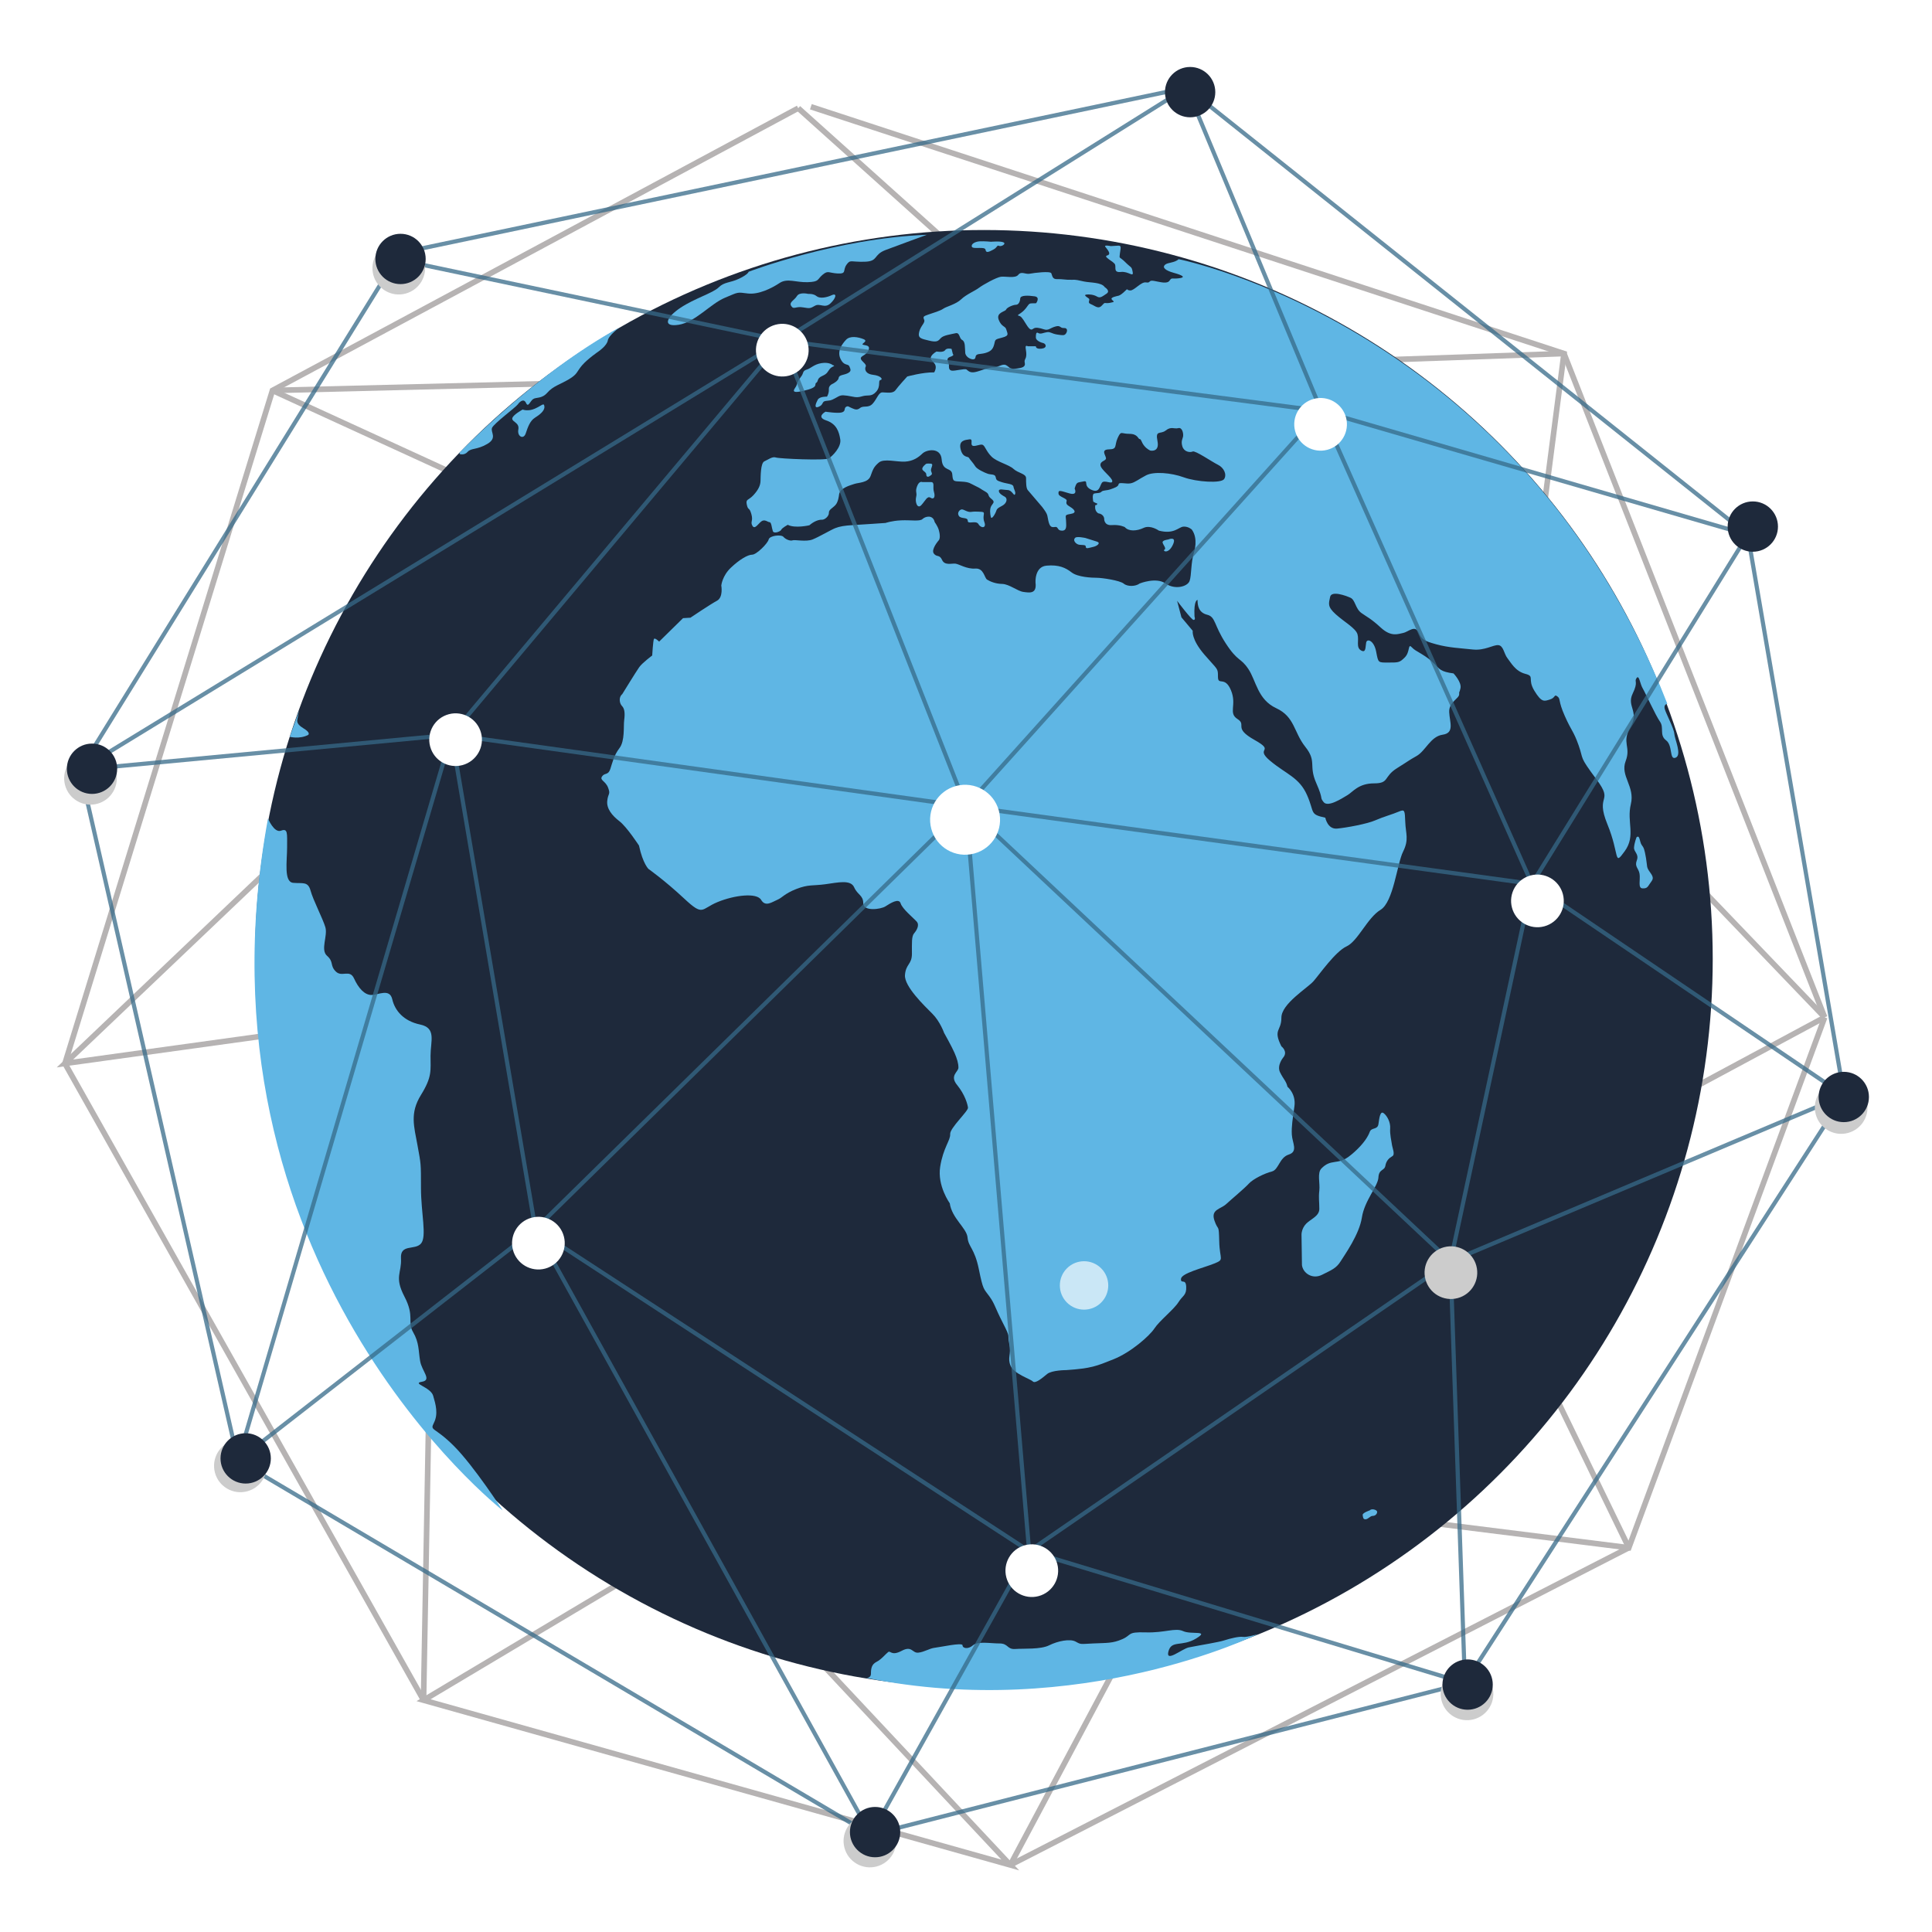 <?xml version="1.0" encoding="UTF-8" standalone="no"?>
<!-- Created with Inkscape (http://www.inkscape.org/) -->

<svg
   width="600"
   height="600"
   viewBox="0 0 158.75 158.75"
   version="1.1"
   id="svg3783"
   inkscape:export-filename="G:\.shortcut-targets-by-id\1_xo2YA5j4CoUZ5IuWiBdyQ37NtXakPua\Customers\Loadgistix\Pictures\Icon.png"
   inkscape:export-xdpi="96"
   inkscape:export-ydpi="96"
   inkscape:version="1.1.2 (b8e25be833, 2022-02-05)"
   sodipodi:docname="icon.svg"
   xmlns:inkscape="http://www.inkscape.org/namespaces/inkscape"
   xmlns:sodipodi="http://sodipodi.sourceforge.net/DTD/sodipodi-0.dtd"
   xmlns="http://www.w3.org/2000/svg"
   xmlns:svg="http://www.w3.org/2000/svg">
  <sodipodi:namedview
     id="namedview3785"
     pagecolor="#ffffff"
     bordercolor="#999999"
     borderopacity="1"
     inkscape:pageshadow="0"
     inkscape:pageopacity="0"
     inkscape:pagecheckerboard="0"
     inkscape:document-units="px"
     showgrid="false"
     units="px"
     inkscape:zoom="0.3599046"
     inkscape:cx="198.66376"
     inkscape:cy="757.14508"
     inkscape:window-width="1920"
     inkscape:window-height="1001"
     inkscape:window-x="-9"
     inkscape:window-y="-9"
     inkscape:window-maximized="1"
     inkscape:current-layer="g53526" />
  <defs
     id="defs3780">
    <filter
       inkscape:label="Drop Shadow"
       inkscape:menu="Color"
       inkscape:menu-tooltip="Oversaturate colors which can be fluorescent in real world"
       style="color-interpolation-filters:sRGB"
       id="filter93110-01"
       x="-0.049"
       y="-0.048"
       width="1.097"
       height="1.095">
      <feColorMatrix
         type="hueRotate"
         values="0"
         id="feColorMatrix93104-11" />
      <feColorMatrix
         type="saturate"
         values="1"
         id="feColorMatrix93106-56" />
      <feColorMatrix
         type="matrix"
         values="2 -1 0 0 0 0 2 -1 0 0 -1 0 2 0 0 0 0 0 1 0 "
         id="feColorMatrix93108-8"
         result="fbSourceGraphic" />
      <feColorMatrix
         result="fbSourceGraphicAlpha"
         in="fbSourceGraphic"
         values="0 0 0 -1 0 0 0 0 -1 0 0 0 0 -1 0 0 0 0 1 0"
         id="feColorMatrix93773-68" />
      <feFlood
         id="feFlood93775-55"
         flood-opacity="1"
         flood-color="rgb(255,255,255)"
         result="flood"
         in="fbSourceGraphic" />
      <feComposite
         in2="fbSourceGraphic"
         id="feComposite93777-15"
         in="flood"
         operator="in"
         result="composite1" />
      <feGaussianBlur
         id="feGaussianBlur93779-2"
         in="composite1"
         stdDeviation="3.6"
         result="blur" />
      <feOffset
         id="feOffset93781-9"
         dx="-0.2"
         dy="0"
         result="offset" />
      <feComposite
         in2="offset"
         id="feComposite93783-7"
         in="fbSourceGraphic"
         operator="over"
         result="composite2" />
    </filter>
    <filter
       inkscape:label="Drop Shadow"
       inkscape:menu="Color"
       inkscape:menu-tooltip="Oversaturate colors which can be fluorescent in real world"
       style="color-interpolation-filters:sRGB"
       id="filter93110-262-1-1"
       x="-1.577"
       y="-1.541"
       width="4.118"
       height="4.083">
      <feColorMatrix
         type="hueRotate"
         values="0"
         id="feColorMatrix93104-8-4-54" />
      <feColorMatrix
         type="saturate"
         values="1"
         id="feColorMatrix93106-7-4-4" />
      <feColorMatrix
         type="matrix"
         values="2 -1 0 0 0 0 2 -1 0 0 -1 0 2 0 0 0 0 0 1 0 "
         id="feColorMatrix93108-6-3-96"
         result="fbSourceGraphic" />
      <feColorMatrix
         result="fbSourceGraphicAlpha"
         in="fbSourceGraphic"
         values="0 0 0 -1 0 0 0 0 -1 0 0 0 0 -1 0 0 0 0 1 0"
         id="feColorMatrix93773-6-7-4" />
      <feFlood
         id="feFlood93775-3-8-9"
         flood-opacity="1"
         flood-color="rgb(255,255,255)"
         result="flood"
         in="fbSourceGraphic" />
      <feComposite
         in2="fbSourceGraphic"
         id="feComposite93777-8-3-8"
         in="flood"
         operator="in"
         result="composite1" />
      <feGaussianBlur
         id="feGaussianBlur93779-7-9-3"
         in="composite1"
         stdDeviation="3.6"
         result="blur" />
      <feOffset
         id="feOffset93781-81-1-3"
         dx="-0.2"
         dy="0"
         result="offset" />
      <feComposite
         in2="offset"
         id="feComposite93783-42-7-0"
         in="fbSourceGraphic"
         operator="over"
         result="composite2" />
    </filter>
    <filter
       inkscape:label="Drop Shadow"
       inkscape:menu="Color"
       inkscape:menu-tooltip="Oversaturate colors which can be fluorescent in real world"
       style="color-interpolation-filters:sRGB"
       id="filter93110-262-1-2"
       x="-1.577"
       y="-1.541"
       width="4.118"
       height="4.083">
      <feColorMatrix
         type="hueRotate"
         values="0"
         id="feColorMatrix93104-8-4-5" />
      <feColorMatrix
         type="saturate"
         values="1"
         id="feColorMatrix93106-7-4-7" />
      <feColorMatrix
         type="matrix"
         values="2 -1 0 0 0 0 2 -1 0 0 -1 0 2 0 0 0 0 0 1 0 "
         id="feColorMatrix93108-6-3-9"
         result="fbSourceGraphic" />
      <feColorMatrix
         result="fbSourceGraphicAlpha"
         in="fbSourceGraphic"
         values="0 0 0 -1 0 0 0 0 -1 0 0 0 0 -1 0 0 0 0 1 0"
         id="feColorMatrix93773-6-7-3" />
      <feFlood
         id="feFlood93775-3-8-4"
         flood-opacity="1"
         flood-color="rgb(255,255,255)"
         result="flood"
         in="fbSourceGraphic" />
      <feComposite
         in2="fbSourceGraphic"
         id="feComposite93777-8-3-7"
         in="flood"
         operator="in"
         result="composite1" />
      <feGaussianBlur
         id="feGaussianBlur93779-7-9-5"
         in="composite1"
         stdDeviation="3.6"
         result="blur" />
      <feOffset
         id="feOffset93781-81-1-2"
         dx="-0.2"
         dy="0"
         result="offset" />
      <feComposite
         in2="offset"
         id="feComposite93783-42-7-3"
         in="fbSourceGraphic"
         operator="over"
         result="composite2" />
    </filter>
  </defs>
  <g
     inkscape:label="Layer 1"
     inkscape:groupmode="layer"
     id="layer1">
    <g
       id="g53526"
       transform="translate(-276.367,-1718.194)">
      <g
         id="g4796"
         transform="matrix(1.209,0,0,1.209,-1308.292,-85.927)">
        <g
           id="g19855-0"
           transform="translate(10.189,238.375)">
          <g
             id="g444190-3"
             style="opacity:0.3"
             transform="matrix(0.696,0.402,-0.402,0.696,566.574,177.39)">
            <g
               id="g417105-0-12"
               style="opacity:1;fill:none;stroke:#090000;stroke-width:0.6;stroke-miterlimit:4;stroke-dasharray:none;stroke-opacity:1"
               transform="matrix(0.763,-0.204,0.204,0.763,297.613,478.549)">
              <path
                 style="fill:none;stroke:#090000;stroke-width:0.6;stroke-linecap:butt;stroke-linejoin:miter;stroke-miterlimit:4;stroke-dasharray:none;stroke-opacity:1"
                 d="m 1435.929,643.439 84.726,4.595 4.962,36.941 -53.482,-22.054 6.065,52.931 56.055,23.525 -18.746,36.574 45.028,-6.249 5.514,-60.282"
                 id="path416365-2-6" />
              <path
                 style="fill:none;stroke:#090000;stroke-width:0.6;stroke-linecap:butt;stroke-linejoin:miter;stroke-miterlimit:4;stroke-dasharray:none;stroke-opacity:1"
                 d="m 1520.655,648.033 45.395,61.385"
                 id="path416367-1-8" />
              <path
                 style="fill:none;stroke:#090000;stroke-width:0.6;stroke-linecap:butt;stroke-linejoin:miter;stroke-miterlimit:4;stroke-dasharray:none;stroke-opacity:1"
                 d="m 1525.617,684.975 8.638,54.401"
                 id="path416369-6-0" />
              <path
                 style="fill:none;stroke:#090000;stroke-width:0.6;stroke-linecap:butt;stroke-linejoin:miter;stroke-miterlimit:4;stroke-dasharray:none;stroke-opacity:1"
                 d="m 1478.2,715.851 47.417,-30.876 40.433,24.444"
                 id="path416371-5-7" />
              <path
                 style="fill:none;stroke:#090000;stroke-width:0.6;stroke-linecap:butt;stroke-linejoin:miter;stroke-miterlimit:4;stroke-dasharray:none;stroke-opacity:1"
                 d="m 1534.255,739.376 31.795,-29.957"
                 id="path416373-5-9" />
              <path
                 style="fill:none;stroke:#090000;stroke-width:0.6;stroke-linecap:butt;stroke-linejoin:miter;stroke-miterlimit:4;stroke-dasharray:none;stroke-opacity:1"
                 d="m 1472.135,662.92 48.52,-14.887"
                 id="path416375-0-8" />
              <path
                 style="fill:none;stroke:#090000;stroke-width:0.6;stroke-linecap:butt;stroke-linejoin:miter;stroke-miterlimit:4;stroke-dasharray:none;stroke-opacity:1"
                 d="m 1434.662,643.938 37.473,18.983 -44.844,31.428 50.909,21.503 -13.968,78.293 51.277,-18.195 -37.309,-60.098"
                 id="path416379-9-6" />
              <path
                 style="fill:none;stroke:#090000;stroke-width:0.6;stroke-linecap:butt;stroke-linejoin:miter;stroke-miterlimit:4;stroke-dasharray:none;stroke-opacity:1"
                 d="m 1505.4,819.691 55.136,-49.99"
                 id="path416381-6-2" />
              <path
                 style="fill:none;stroke:#090000;stroke-width:0.6;stroke-linecap:butt;stroke-linejoin:miter;stroke-miterlimit:4;stroke-dasharray:none;stroke-opacity:1"
                 d="m 1515.509,775.949 -10.108,43.741"
                 id="path416383-0-1" />
              <path
                 style="fill:none;stroke:#090000;stroke-width:0.6;stroke-linecap:butt;stroke-linejoin:miter;stroke-miterlimit:4;stroke-dasharray:none;stroke-opacity:1"
                 d="m 1505.4,819.691 -41.168,-25.546 -24.076,24.811 z"
                 id="path416385-3-4" />
              <path
                 style="fill:none;stroke:#090000;stroke-width:0.6;stroke-linecap:butt;stroke-linejoin:miter;stroke-miterlimit:4;stroke-dasharray:none;stroke-opacity:1"
                 d="m 1440.156,818.955 -17.827,-71.493 41.904,46.682"
                 id="path416387-0-4" />
              <path
                 style="fill:none;stroke:#090000;stroke-width:0.6;stroke-linecap:butt;stroke-linejoin:miter;stroke-miterlimit:4;stroke-dasharray:none;stroke-opacity:1"
                 d="m 1478.2,715.851 -55.871,31.611 4.962,-53.114"
                 id="path416389-3-9" />
              <path
                 style="fill:none;stroke:#090000;stroke-width:0.6;stroke-linecap:butt;stroke-linejoin:miter;stroke-miterlimit:4;stroke-dasharray:none;stroke-opacity:1"
                 d="m 1388.144,687.731 39.147,6.616 -41.904,68.736 36.941,-15.622"
                 id="path416391-3-0" />
              <path
                 style="fill:none;stroke:#090000;stroke-width:0.6;stroke-linecap:butt;stroke-linejoin:miter;stroke-miterlimit:4;stroke-dasharray:none;stroke-opacity:1"
                 d="m 1385.387,763.084 54.769,55.871"
                 id="path416393-9-38" />
              <path
                 style="fill:none;stroke:#090000;stroke-width:0.6;stroke-linecap:butt;stroke-linejoin:miter;stroke-miterlimit:4;stroke-dasharray:none;stroke-opacity:1"
                 d="m 1385.387,763.084 2.757,-75.353 46.517,-43.794"
                 id="path416395-4-7" />
              <path
                 style="fill:none;stroke:#090000;stroke-width:0.6;stroke-linecap:butt;stroke-linejoin:miter;stroke-miterlimit:4;stroke-dasharray:none;stroke-opacity:1"
                 d="m 1388.144,687.731 83.991,-24.811"
                 id="path416397-3-3" />
              <path
                 style="fill:none;stroke:#090000;stroke-width:0.6;stroke-linecap:butt;stroke-linejoin:miter;stroke-miterlimit:4;stroke-dasharray:none;stroke-opacity:1"
                 d="m 1534.255,739.376 26.282,30.325"
                 id="path416751-2-6" />
            </g>
          </g>
          <ellipse
             style="fill:#1e293b;fill-opacity:1;stroke-width:0.488;stroke-linecap:round;stroke-linejoin:round"
             id="path1884-8"
             cx="1367.398"
             cy="1319.047"
             rx="49.536"
             ry="49.547" />
          <path
             style="fill:#5fb6e4;fill-opacity:1;stroke:none;stroke-width:0.265px;stroke-linecap:butt;stroke-linejoin:miter;stroke-opacity:1"
             d="m 1342.818,1301.048 c 0,0 0.945,-1.536 1.152,-1.831 0.207,-0.295 0.886,-0.798 0.886,-0.798 0,0 0.059,-1.004 0.118,-1.122 0.059,-0.118 0.354,0.177 0.354,0.177 0,0 1.329,-1.3 1.625,-1.595 l 0.502,-0.03 c 0,0 1.359,-0.916 1.802,-1.152 0.443,-0.236 0.295,-1.034 0.295,-1.034 0,0 0.059,-0.65 0.65,-1.211 0.591,-0.561 1.152,-0.886 1.447,-0.886 0.295,0 1.063,-0.768 1.123,-1.034 0.059,-0.266 0.857,-0.354 1.004,-0.177 0.148,0.177 0.473,0.295 0.62,0.236 0.148,-0.059 0.916,0.118 1.359,-0.059 0.443,-0.177 1.241,-0.65 1.536,-0.768 0.295,-0.118 0.65,-0.177 1.182,-0.207 0.532,-0.029 2.245,-0.148 2.245,-0.148 0,0 0.414,-0.148 1.063,-0.177 0.65,-0.03 1.27,0.089 1.447,-0.089 0.177,-0.177 0.709,-0.325 0.827,0.207 0,0 0.2,0.278 0.273,0.518 0.073,0.24 0.136,0.627 -0.031,0.762 0,0 -0.501,0.585 -0.303,0.856 0.198,0.272 0.386,0.042 0.564,0.439 0.178,0.397 0.658,0.219 0.909,0.251 0.251,0.031 0.762,0.376 1.347,0.334 0.585,-0.042 0.616,0.637 0.804,0.752 0.188,0.115 0.543,0.282 1.023,0.292 0.48,0.01 1.044,0.491 1.441,0.543 0.397,0.052 0.929,0.167 0.825,-0.637 0,0 -0.073,-1.076 0.752,-1.149 0.825,-0.073 1.285,0.136 1.702,0.46 0.418,0.324 1.368,0.365 1.713,0.365 0.345,0 1.567,0.178 1.828,0.397 0.261,0.219 0.815,0.198 1.086,-0.01 0,0 1.117,-0.45 1.754,-5e-4 0.637,0.449 1.504,0.219 1.64,-0.177 0.136,-0.397 0.073,-1.222 0.303,-1.963 0,0 0.303,-0.898 -0.157,-1.525 0,0 -0.23,-0.219 -0.564,-0.198 -0.334,0.021 -0.627,0.543 -1.671,0.272 0,0 -0.574,-0.407 -1.034,-0.188 -0.46,0.219 -1.013,0.261 -1.285,-0.052 0,0 -0.324,-0.178 -0.877,-0.136 -0.553,0.042 -0.522,-0.439 -0.522,-0.439 0,0 -0.01,-0.303 -0.407,-0.365 0,0 -0.198,-0.104 -0.209,-0.386 -0.01,-0.282 0.052,-0.104 0.125,-0.209 0.073,-0.104 -0.01,-0.031 -0.251,-0.198 0,0 -0.104,-0.491 0.052,-0.543 0.157,-0.052 0.397,-0.01 0.501,-0.125 0.104,-0.115 0.355,-0.073 0.616,-0.167 0.261,-0.094 0.533,-0.177 0.553,-0.345 0.021,-0.167 0.522,0 0.825,-0.063 0.303,-0.063 0.522,-0.272 1.044,-0.543 0.522,-0.272 1.702,-0.178 2.559,0.136 0.856,0.313 2.548,0.428 2.747,0.115 0.198,-0.313 -0.021,-0.773 -0.428,-0.971 -0.407,-0.199 -1.535,-0.982 -1.713,-0.898 -0.178,0.084 -0.585,0.031 -0.7,-0.345 -0.115,-0.376 0.031,-0.522 0.052,-0.71 0.021,-0.188 -0.063,-0.606 -0.334,-0.533 -0.272,0.073 -0.48,-0.136 -0.846,0.157 -0.365,0.292 -0.721,-0.063 -0.564,0.721 0.157,0.783 -0.48,0.647 -0.48,0.647 0,0 -0.23,-0.084 -0.428,-0.334 -0.198,-0.251 -0.188,-0.449 -0.303,-0.449 -0.115,0 -0.115,-0.355 -0.7,-0.355 -0.585,0 -0.553,-0.24 -0.794,0.282 -0.24,0.522 0,0.762 -0.585,0.773 -0.585,0.01 -0.23,0.397 -0.209,0.595 0.021,0.198 -0.397,0.177 -0.376,0.48 0.021,0.303 0.804,0.836 0.804,1.086 0,0.251 -0.553,-0.125 -0.71,0.115 -0.157,0.24 -0.167,0.731 -0.731,0.46 -0.564,-0.272 -0.136,-0.647 -0.533,-0.553 -0.397,0.094 -0.439,-0.01 -0.585,0.48 0,0 0.261,0.522 -0.407,0.314 -0.668,-0.209 -0.7,-0.198 -0.689,0.031 0.01,0.23 0.606,0.313 0.553,0.501 -0.052,0.188 -0.01,0.251 0.251,0.407 0.261,0.157 0.48,0.397 0.031,0.47 -0.449,0.073 -0.334,0.104 -0.324,0.439 0.01,0.334 0.083,0.7 -0.272,0.7 -0.355,0 -0.23,-0.292 -0.48,-0.251 -0.251,0.042 -0.355,-0.021 -0.449,-0.418 -0.094,-0.397 0,-0.387 -0.418,-0.94 0,0 -0.867,-1.013 -0.982,-1.149 -0.115,-0.136 -0.115,-0.512 -0.115,-0.815 0,-0.303 -0.543,-0.334 -0.856,-0.627 -0.313,-0.292 -1.128,-0.47 -1.494,-0.836 -0.365,-0.365 -0.428,-0.71 -0.595,-0.794 -0.167,-0.084 -0.564,0.157 -0.71,0.042 -0.146,-0.115 0.083,-0.46 -0.198,-0.418 -0.282,0.042 -0.742,0.063 -0.595,0.668 0.146,0.606 0.501,0.47 0.564,0.585 0.063,0.115 0.313,0.376 0.428,0.574 0.115,0.198 0.637,0.439 0.856,0.512 0.219,0.073 0.491,0.01 0.533,0.219 0.042,0.209 0.063,0.24 0.428,0.355 0.365,0.115 0.752,0.104 0.783,0.303 0.031,0.198 0.177,0.376 0.104,0.522 -0.073,0.146 -0.198,-0.282 -0.491,-0.292 -0.292,-0.01 -0.595,-0.115 -0.606,0.052 -0.01,0.167 0.24,0.313 0.397,0.397 0.157,0.084 0.177,0.303 0,0.491 -0.178,0.188 -0.501,0.23 -0.564,0.449 -0.063,0.219 -0.324,0.647 -0.376,0.449 -0.052,-0.198 -0.094,-0.553 0.031,-0.762 0.125,-0.209 0.282,-0.261 -0.01,-0.491 -0.292,-0.23 -0.063,-0.292 -0.418,-0.491 -0.355,-0.198 -0.24,-0.177 -0.637,-0.365 -0.397,-0.188 -0.407,-0.272 -0.961,-0.303 -0.554,-0.031 -0.585,0.01 -0.627,-0.491 -0.042,-0.501 -0.658,-0.167 -0.721,-1.013 -0.063,-0.846 -1.023,-0.679 -1.305,-0.407 -0.282,0.272 -0.637,0.522 -1.191,0.553 -0.553,0.031 -1.431,-0.23 -1.775,0.063 -0.345,0.292 -0.397,0.46 -0.564,0.919 -0.167,0.46 -0.825,0.439 -1.097,0.533 -0.272,0.094 -1.003,0.272 -1.044,0.742 0,0 -0.042,0.47 -0.24,0.689 -0.198,0.219 -0.46,0.313 -0.449,0.533 0.01,0.219 -0.272,0.48 -0.48,0.47 -0.209,-0.01 -0.533,0.104 -0.846,0.376 0,0 -0.971,0.23 -1.472,-0.031 0,0 -0.397,0.219 -0.439,0.334 -0.042,0.115 -0.501,0.303 -0.574,0.094 -0.073,-0.209 -0.094,-0.606 -0.219,-0.606 -0.125,0 -0.334,-0.23 -0.564,-0.052 -0.23,0.178 -0.449,0.574 -0.606,0.292 -0.157,-0.282 0.073,-0.303 -0.073,-0.804 -0.146,-0.501 -0.209,-0.198 -0.303,-0.616 -0.094,-0.418 0.104,-0.282 0.449,-0.658 0.345,-0.376 0.47,-0.668 0.48,-0.961 0.01,-0.292 0,-1.222 0.261,-1.337 0.261,-0.115 0.543,-0.345 0.783,-0.261 0.24,0.084 3.342,0.219 3.593,0.063 0.251,-0.157 0.867,-0.773 0.783,-1.295 -0.083,-0.522 -0.25,-1.053 -0.959,-1.289 -0.709,-0.236 -0.044,-0.591 -0.044,-0.591 0,0 0.857,0.133 1.122,0.044 0.266,-0.089 0.118,-0.266 0.266,-0.369 0.148,-0.103 0.222,0.015 0.384,0.074 0.163,0.059 0.34,0.192 0.576,0 0.236,-0.192 0.561,0.029 0.857,-0.295 0.295,-0.325 0.399,-0.768 0.665,-0.768 0.266,0 0.709,0.103 0.886,-0.148 0.177,-0.251 0.798,-0.93 0.798,-0.93 0,0 1.049,-0.295 1.831,-0.281 0,0 0.222,-0.34 0.03,-0.591 -0.192,-0.251 -0.325,-0.295 -0.236,-0.487 0.089,-0.192 0.369,-0.34 0.369,-0.34 0,0 0.458,0.089 0.576,-0.089 0.118,-0.177 0.443,-0.089 0.443,-0.089 l 0.089,0.354 c 0,0 0.148,0.074 -0.192,0.192 -0.34,0.118 -0.074,0.384 -0.074,0.532 0,0.148 -0.03,0.354 0.177,0.399 0.207,0.044 0.901,-0.162 1.019,-0.074 0.118,0.089 0.222,0.236 0.561,0.177 0.34,-0.059 0.975,-0.354 1.27,-0.325 0.295,0.029 0.606,-0.281 0.857,-0.148 0.251,0.133 0.207,0.281 0.65,0.236 0.443,-0.044 0.679,-0.118 0.62,-0.384 -0.059,-0.266 0.089,-0.222 0.103,-0.561 0.015,-0.34 -0.177,-0.709 0.118,-0.576 h 0.532 c 0,0 -0.029,0.207 0.384,0.162 0.413,-0.044 0.31,-0.34 0.103,-0.384 -0.207,-0.044 -0.487,-0.192 -0.487,-0.369 0,-0.177 0,-0.414 0.162,-0.31 0.163,0.103 0.369,-0.029 0.606,-0.059 0.236,-0.03 0.295,0.103 0.679,0.163 0.384,0.059 0.487,0.074 0.591,-0.059 0.103,-0.133 0.148,-0.399 -0.133,-0.384 -0.281,0.015 -0.207,-0.207 -0.576,-0.103 -0.369,0.103 -0.473,0.295 -0.783,0.192 -0.31,-0.103 -0.561,-0.148 -0.694,-0.059 -0.133,0.089 -0.222,0.192 -0.517,-0.295 -0.295,-0.487 -0.354,-0.532 -0.517,-0.576 -0.162,-0.044 0.207,-0.118 0.502,-0.502 0.295,-0.384 0.163,-0.325 0.694,-0.34 0,0 0.31,-0.413 -0.103,-0.472 -0.414,-0.059 -0.96,-0.089 -0.975,0.148 -0.015,0.236 -0.118,0.428 -0.295,0.428 -0.177,0 -0.606,0.177 -0.665,0.325 -0.059,0.148 -0.694,0.192 -0.502,0.694 0.192,0.502 0.458,0.413 0.517,0.665 0.059,0.251 0.251,0.413 -0.281,0.546 -0.532,0.133 -0.458,0.133 -0.546,0.473 -0.089,0.34 -0.251,0.473 -0.606,0.576 -0.354,0.103 -0.635,0 -0.665,0.295 -0.029,0.295 -0.665,0.059 -0.694,-0.31 -0.03,-0.369 0.015,-0.753 -0.207,-0.871 -0.222,-0.118 -0.148,-0.532 -0.458,-0.458 -0.31,0.074 -0.812,0.133 -0.99,0.325 -0.177,0.192 -0.251,0.31 -0.797,0.177 -0.546,-0.133 -0.783,-0.162 -0.679,-0.591 0.103,-0.428 0.428,-0.62 0.34,-0.827 -0.089,-0.207 -0.059,-0.236 0.281,-0.354 0.34,-0.118 0.812,-0.251 1.019,-0.399 0.207,-0.148 0.857,-0.295 1.211,-0.635 0.354,-0.34 0.916,-0.561 1.211,-0.783 0.295,-0.222 1.181,-0.709 1.492,-0.753 0.31,-0.044 0.975,0.133 1.182,-0.133 0.207,-0.266 0.487,-0.015 0.783,-0.074 0.295,-0.059 1.388,-0.192 1.462,-0.03 0.074,0.163 0.059,0.414 0.399,0.399 0.34,-0.015 0.591,0.059 0.96,0.044 0.369,-0.015 0.443,0.03 0.871,0.118 0.428,0.089 1.182,0.044 1.403,0.384 0,0 0.413,0.252 0.118,0.444 -0.295,0.192 -0.428,0.325 -0.65,0.192 -0.222,-0.133 -0.546,-0.162 -0.724,-0.133 -0.177,0.03 -0.03,0.133 0.148,0.251 0.177,0.118 -0.133,0.281 0.163,0.399 0.295,0.118 0.502,0.369 0.753,0.089 0.251,-0.281 0.133,-0.103 0.546,-0.177 0.413,-0.074 0.222,-0.089 0.118,-0.236 -0.103,-0.148 0.369,-0.222 0.473,-0.251 0.103,-0.03 0.266,-0.148 0.458,-0.34 0.192,-0.192 0.044,-0.03 0.325,-0.015 0.281,0.015 0.739,-0.606 1.078,-0.546 0.34,0.059 0.133,-0.177 0.546,-0.103 0.413,0.074 0.886,0.222 1.049,-0.015 0.163,-0.236 0.133,-0.103 0.635,-0.163 0.502,-0.059 0.251,-0.207 -0.34,-0.369 -0.591,-0.163 -0.798,-0.369 -0.606,-0.546 0.192,-0.177 0.65,-0.118 0.93,-0.384 0,0 23.173,4.579 33.217,30.218 0,0 -0.266,0.03 -0.177,0.354 0.089,0.325 0.62,1.3 0.65,1.684 0.029,0.384 0.532,1.447 0.089,1.625 -0.443,0.177 -0.177,-0.827 -0.65,-1.181 -0.473,-0.354 -0.118,-0.857 -0.414,-1.27 -0.295,-0.414 -1.004,-1.979 -1.181,-2.275 -0.177,-0.295 -0.236,-0.945 -0.414,-0.679 -0.177,0.266 0.148,0.207 -0.266,1.063 -0.414,0.857 0.473,1.211 -0.148,2.275 -0.62,1.063 0.059,1.3 -0.325,2.304 -0.384,1.004 0.65,1.713 0.354,2.924 -0.295,1.211 0.354,2.127 -0.413,3.19 -0.768,1.063 -0.325,0.266 -1.182,-1.831 -0.857,-2.097 0.473,-1.418 -0.738,-3.042 -1.211,-1.625 -0.857,-1.3 -1.211,-2.304 -0.354,-1.004 -0.473,-0.945 -0.945,-2.009 -0.473,-1.063 -0.266,-1.152 -0.502,-1.329 -0.236,-0.177 -0.118,0.089 -0.502,0.207 -0.384,0.118 -0.561,0.236 -1.063,-0.591 -0.502,-0.827 0.059,-0.975 -0.62,-1.152 -0.679,-0.177 -0.975,-0.768 -1.211,-1.063 -0.236,-0.295 -0.266,-0.857 -0.62,-0.886 -0.354,-0.03 -0.916,0.384 -1.743,0.295 -0.827,-0.089 -1.625,-0.118 -2.481,-0.354 -0.857,-0.236 -0.975,-0.325 -1.211,-0.827 -0.236,-0.502 -0.709,0 -1.034,0.059 -0.325,0.059 -0.797,0.295 -1.506,-0.354 -0.709,-0.65 -0.916,-0.709 -1.329,-1.004 -0.413,-0.295 -0.413,-0.886 -0.739,-1.034 -0.325,-0.148 -1.3,-0.502 -1.388,-0.059 -0.089,0.443 -0.207,0.65 0.384,1.182 0.591,0.532 1.359,0.945 1.477,1.359 0.118,0.413 -0.118,0.886 0.236,1.093 0.354,0.207 0.295,-0.236 0.354,-0.532 0.059,-0.295 0.532,-0.148 0.679,0.62 0.148,0.768 0.118,0.739 0.827,0.739 0.709,0 0.768,0 1.123,-0.354 0.354,-0.354 0.207,-0.945 0.443,-0.709 0.236,0.236 0.295,0.236 0.679,0.473 0.384,0.236 0.591,0.384 0.916,0.709 0.325,0.325 0.384,0.502 1.27,0.62 0,0 0.561,0.591 0.473,1.004 -0.089,0.413 -0.089,0.118 -0.089,0.413 0,0.295 -0.709,0.532 -0.679,1.211 0.03,0.679 0.384,1.418 -0.443,1.536 -0.827,0.118 -1.152,1.093 -1.772,1.447 -0.62,0.354 -0.384,0.236 -1.329,0.827 -0.945,0.591 -0.502,1.034 -1.565,1.034 -1.063,0 -1.447,0.591 -1.802,0.798 -0.354,0.207 -1.329,0.857 -1.625,0.473 -0.295,-0.384 0.03,-0.089 -0.502,-1.3 -0.532,-1.211 0.059,-1.447 -0.739,-2.452 -0.797,-1.004 -0.709,-2.038 -1.979,-2.629 -1.27,-0.591 -1.359,-1.861 -1.891,-2.659 -0.532,-0.798 -0.709,-0.473 -1.536,-1.743 -0.827,-1.27 -0.679,-1.802 -1.27,-1.95 -0.591,-0.148 -0.65,-0.65 -0.65,-1.004 0,0 -0.266,-0.029 -0.207,1.123 0,0 0.089,0.236 -0.059,0.236 -0.148,0 -1.123,-1.3 -1.123,-1.3 l 0.295,1.122 0.768,0.916 c 0,0 -0.118,0.561 0.798,1.625 0.916,1.063 0.916,0.886 0.916,1.506 0,0.62 0.473,-0.089 0.886,0.916 0.414,1.004 -0.207,1.536 0.443,1.95 0.65,0.413 -0.325,0.591 1.152,1.418 1.477,0.827 -0.029,0.502 1.063,1.418 1.093,0.916 1.979,1.123 2.511,2.334 0.532,1.211 0.148,1.3 1.241,1.536 0,0 0.148,0.797 0.797,0.739 0.65,-0.059 2.068,-0.325 2.599,-0.561 0.532,-0.236 1.181,-0.413 1.595,-0.591 0.413,-0.177 0.413,-0.089 0.443,0.709 0.03,0.797 0.266,1.181 -0.148,2.009 -0.414,0.827 -0.65,3.426 -1.536,3.958 -0.886,0.532 -1.536,2.127 -2.304,2.481 -0.768,0.354 -1.831,1.891 -2.245,2.363 -0.413,0.473 -2.186,1.536 -2.186,2.481 0,0.945 -0.591,0.768 0,1.95 0,0 0.473,0.354 0.118,0.768 0,0 -0.443,0.532 -0.207,1.004 0.236,0.473 0.414,0.591 0.502,0.975 0,0 0.591,0.473 0.473,1.329 -0.118,0.857 -0.207,1.359 -0.177,1.92 0.03,0.561 0.443,1.152 -0.207,1.359 -0.65,0.207 -0.679,1.034 -1.152,1.152 -0.473,0.118 -1.27,0.502 -1.566,0.827 -0.295,0.325 -1.152,1.034 -1.536,1.388 -0.384,0.354 -1.063,0.354 -0.797,1.122 0.266,0.768 0.295,0.148 0.325,1.418 0.029,1.27 0.384,1.211 -0.354,1.506 -0.738,0.295 -2.215,0.65 -2.245,1.034 -0.029,0.384 0.325,-0.059 0.354,0.532 0.03,0.591 -0.236,0.591 -0.532,1.063 -0.295,0.473 -1.3,1.27 -1.625,1.772 -0.325,0.502 -1.595,1.625 -2.777,2.097 -1.181,0.473 -1.506,0.62 -3.22,0.739 0,0 -0.975,0 -1.3,0.266 -0.325,0.266 -0.798,0.679 -0.975,0.502 -0.177,-0.177 -1.27,-0.502 -1.506,-1.063 -0.236,-0.561 0.059,-0.738 -0.089,-1.477 -0.148,-0.739 0.118,-0.354 -0.443,-1.447 -0.561,-1.093 -0.532,-1.27 -0.916,-1.802 -0.384,-0.532 -0.413,-0.384 -0.709,-1.831 -0.295,-1.447 -0.709,-1.506 -0.768,-2.156 -0.059,-0.65 -1.063,-1.3 -1.211,-2.334 0,0 -0.857,-1.182 -0.65,-2.481 0.207,-1.3 0.709,-1.802 0.679,-2.215 -0.03,-0.413 1.241,-1.566 1.211,-1.802 -0.03,-0.236 -0.207,-0.886 -0.739,-1.536 -0.532,-0.65 0.089,-0.886 0.089,-1.182 0,-0.295 -0.089,-0.591 -0.266,-1.004 -0.177,-0.413 -0.709,-1.359 -0.709,-1.359 0,0 -0.266,-0.768 -0.797,-1.3 -0.532,-0.532 -1.92,-1.861 -1.861,-2.629 0.059,-0.768 0.473,-0.709 0.473,-1.447 0,-0.739 -0.03,-1.182 0.148,-1.388 0.177,-0.207 0.384,-0.561 0.177,-0.797 -0.207,-0.236 -0.975,-0.857 -1.093,-1.241 -0.118,-0.384 -0.709,0 -1.034,0.207 -0.325,0.207 -1.506,0.354 -1.506,-0.207 0,-0.561 -0.384,-0.561 -0.62,-1.093 -0.236,-0.532 -1.093,-0.325 -1.95,-0.207 -0.857,0.118 -1.152,0 -1.979,0.325 -0.827,0.325 -0.945,0.591 -1.3,0.738 -0.354,0.148 -0.797,0.502 -1.093,0 -0.295,-0.502 -1.802,-0.325 -2.954,0.148 -1.152,0.473 -0.945,1.004 -2.275,-0.236 -1.329,-1.241 -2.422,-2.009 -2.422,-2.009 0,0 -0.384,-0.354 -0.65,-1.595 0,0 -0.827,-1.27 -1.329,-1.654 -0.502,-0.384 -0.886,-0.857 -0.827,-1.388 0.059,-0.532 0.236,-0.414 0.059,-0.886 -0.177,-0.473 -0.591,-0.502 -0.413,-0.768 0.177,-0.266 0.413,-0.059 0.561,-0.502 0.148,-0.443 0.236,-0.916 0.62,-1.418 0.384,-0.502 0.266,-1.477 0.325,-1.92 0.059,-0.443 0.029,-0.768 -0.148,-0.945 -0.177,-0.177 -0.236,-0.591 0,-0.798 z"
             id="path1481-9" />
          <path
             style="fill:#5fb6e4;fill-opacity:1;stroke:none;stroke-width:0.265px;stroke-linecap:butt;stroke-linejoin:miter;stroke-opacity:1"
             d="m 1389.016,1339.832 -0.03,-2.068 c 0,0 0,-0.413 0.325,-0.738 0.325,-0.325 0.886,-0.502 0.886,-1.004 0,-0.502 -0.059,-0.739 0,-1.241 0.059,-0.502 -0.163,-1.196 0.148,-1.506 0.31,-0.31 0.532,-0.384 0.945,-0.443 0.414,-0.059 0.679,-0.118 1.3,-0.679 0.62,-0.561 0.916,-1.034 1.034,-1.359 0.118,-0.325 0.532,-0.118 0.591,-0.532 0.059,-0.414 0.118,-0.916 0.354,-0.739 0.236,0.177 0.473,0.62 0.443,1.034 -0.03,0.414 0.089,0.857 0.118,1.093 0.029,0.236 0.236,0.679 0.029,0.797 -0.207,0.118 -0.413,0.295 -0.473,0.65 -0.059,0.354 -0.443,0.207 -0.473,0.798 -0.03,0.591 -0.945,1.565 -1.123,2.717 -0.177,1.152 -1.152,2.511 -1.447,2.983 -0.295,0.473 -0.62,0.591 -1.27,0.916 -0.65,0.325 -1.3,-0.118 -1.359,-0.679 z"
             id="path1822-2" />
          <path
             style="fill:#5fb6e4;fill-opacity:1;stroke:none;stroke-width:0.265px;stroke-linecap:butt;stroke-linejoin:miter;stroke-opacity:1"
             d="m 1393.623,1356.519 c 0,0 -0.501,0.167 -0.48,0.313 0.021,0.146 0.021,0.313 0.209,0.292 0.188,-0.021 0.292,-0.23 0.48,-0.23 0.188,0 0.313,-0.167 0.292,-0.292 -0.021,-0.125 -0.376,-0.23 -0.501,-0.084 z"
             id="path1824-1" />
          <path
             style="fill:#5fb6e4;fill-opacity:1;stroke:none;stroke-width:0.265px;stroke-linecap:butt;stroke-linejoin:miter;stroke-opacity:1"
             d="m 1359.389,1367.902 c 0,0 0.334,0.042 0.334,-0.292 0,-0.334 0.042,-0.627 0.376,-0.794 0.334,-0.167 0.627,-0.543 0.794,-0.668 0.167,-0.125 0.209,0.292 0.919,-0.084 0.71,-0.376 0.71,0.167 1.128,0.125 0.418,-0.042 0.752,-0.292 1.128,-0.334 0.376,-0.042 1.88,-0.376 1.88,-0.167 0,0.209 0.376,0.292 0.71,0 0.334,-0.292 1.17,-0.125 1.796,-0.125 0.627,0 0.501,0.418 1.086,0.376 0.585,-0.042 1.713,0.042 2.298,-0.251 0.585,-0.292 1.42,-0.46 1.796,-0.251 0.376,0.209 0.292,0.167 1.211,0.125 0.919,-0.042 1.295,0 1.964,-0.292 0.668,-0.292 0.292,-0.501 1.587,-0.46 1.295,0.042 2.005,-0.334 2.548,-0.084 0.543,0.251 1.838,-0.083 0.877,0.501 -0.961,0.585 -1.671,0.083 -1.88,0.877 -0.209,0.794 0.924,-0.182 1.386,-0.273 0.805,-0.159 2.039,-0.353 2.415,-0.479 0.376,-0.125 1.012,-0.278 1.263,-0.236 0.251,0.042 1.013,-0.184 1.013,-0.184 0,0 -12.051,5.935 -26.63,2.969 z"
             id="path1826-3"
             sodipodi:nodetypes="cssssssssssssssssssassccc" />
          <path
             style="fill:#5fb6e4;fill-opacity:1;stroke:none;stroke-width:0.265px;stroke-linecap:butt;stroke-linejoin:miter;stroke-opacity:1"
             d="m 1318.743,1309.496 c 0,0 0.413,1.004 0.886,0.827 0.473,-0.177 0.414,0.177 0.414,1.123 0,0.945 -0.236,2.363 0.413,2.422 0.65,0.059 1.004,-0.118 1.182,0.532 0.177,0.65 0.827,1.891 1.004,2.481 0.177,0.591 -0.354,1.536 0.118,1.95 0.473,0.414 0.177,0.65 0.591,1.063 0.414,0.414 0.945,-0.177 1.241,0.473 0.295,0.65 0.709,1.123 1.181,1.123 0.473,0 1.241,-0.473 1.418,0.295 0.177,0.768 0.768,1.477 1.891,1.713 1.123,0.236 0.709,1.122 0.709,2.127 0,1.004 0.118,1.418 -0.65,2.659 -0.768,1.241 -0.473,2.127 -0.236,3.426 0.236,1.3 0.236,1.181 0.236,2.895 0,1.713 0.414,3.308 0,3.781 -0.413,0.473 -1.418,0 -1.359,1.004 0.059,1.004 -0.473,1.241 0.236,2.599 0.709,1.359 0.177,1.713 0.591,2.422 0.413,0.709 0.354,1.241 0.473,1.95 0.118,0.709 0.827,1.3 0.118,1.418 -0.709,0.118 0.591,0.354 0.768,0.945 0.177,0.591 0.354,1.241 0.059,1.831 -0.295,0.591 0,0.236 1.359,1.595 1.359,1.359 3.308,4.372 3.308,4.372 0,0 -21.504,-16.778 -15.951,-47.026 z"
             id="path1828-6" />
          <path
             style="fill:#5fb6e4;fill-opacity:1;stroke:none;stroke-width:0.265px;stroke-linecap:butt;stroke-linejoin:miter;stroke-opacity:1"
             d="m 1320.22,1303.942 c 0,0 0.65,0.177 1.241,-0.118 0,0 0.247,-0.129 -0.316,-0.463 -0.564,-0.334 -0.397,-0.564 -0.376,-0.752 0.021,-0.188 0.104,-0.48 0.104,-0.48 0,0 -0.386,1.058 -0.653,1.814 z"
             id="path1830-4" />
          <path
             style="fill:#5fb6e4;fill-opacity:1;stroke:none;stroke-width:0.265px;stroke-linecap:butt;stroke-linejoin:miter;stroke-opacity:1"
             d="m 1331.759,1284.635 c 0,0 5.147,-5.383 10.878,-8.515 0,0 -0.739,0.532 -0.798,0.886 -0.059,0.354 -0.62,0.739 -0.62,0.739 0,0 -0.739,0.502 -1.123,0.945 -0.384,0.443 -0.295,0.591 -0.886,0.945 -0.591,0.354 -1.093,0.473 -1.477,0.916 -0.384,0.443 -0.768,0.295 -0.975,0.443 -0.207,0.148 -0.325,0.591 -0.473,0.266 -0.148,-0.325 -0.414,-0.118 -0.561,0.089 -0.148,0.207 -1.636,1.304 -1.754,1.599 -0.118,0.295 0.384,0.679 -0.325,1.093 -0.709,0.413 -1.093,0.266 -1.329,0.532 -0.236,0.266 -0.543,0.152 -0.543,0.152 z"
             id="path1832-8"
             sodipodi:nodetypes="ccscssssssssscc" />
          <path
             style="fill:#5fb6e4;fill-opacity:1;stroke:none;stroke-width:0.265px;stroke-linecap:butt;stroke-linejoin:miter;stroke-opacity:1"
             d="m 1336.053,1281.7 c 0,0 -0.709,0.384 -0.709,0.62 0,0.236 0.502,0.266 0.414,0.739 -0.089,0.473 0.354,0.709 0.502,0.266 0.148,-0.443 0.295,-0.857 0.62,-1.063 0.325,-0.207 0.679,-0.473 0.65,-0.768 -0.03,-0.295 -0.177,-0.059 -0.65,0.148 -0.473,0.207 -0.827,0.059 -0.827,0.059 z"
             id="path1834-8" />
          <path
             style="fill:#5fb6e4;fill-opacity:1;stroke:none;stroke-width:0.265px;stroke-linecap:butt;stroke-linejoin:miter;stroke-opacity:1"
             d="m 1351.413,1272.336 c 0,0 5.937,-2.275 12.111,-2.511 0,0 -1.95,0.709 -2.806,1.034 -0.857,0.325 -0.473,0.768 -1.418,0.797 -0.945,0.03 -0.975,-0.177 -1.241,0.207 -0.266,0.384 0.029,0.62 -0.591,0.591 -0.62,-0.03 -0.65,-0.236 -1.034,0.089 -0.384,0.325 -0.207,0.473 -1.004,0.502 -0.798,0.029 -1.388,-0.295 -1.92,0.059 -0.532,0.354 -1.418,0.798 -2.156,0.709 -0.739,-0.089 -0.591,-0.118 -1.566,0.295 -0.975,0.413 -2.009,1.654 -3.131,1.831 -1.123,0.177 -0.857,-0.502 0.118,-1.152 0.975,-0.65 2.215,-1.004 2.599,-1.388 0.384,-0.384 0.768,-0.295 1.388,-0.591 0.62,-0.295 0.65,-0.473 0.65,-0.473 z"
             id="path1836-9" />
          <path
             style="fill:#5fb6e4;fill-opacity:1;stroke:none;stroke-width:0.265px;stroke-linecap:butt;stroke-linejoin:miter;stroke-opacity:1"
             d="m 1355.46,1273.842 c 0,0 -0.591,-0.148 -0.768,0.148 -0.177,0.295 -0.561,0.413 -0.384,0.679 0.177,0.266 0.295,0 0.797,0.089 0.502,0.089 0.502,0.059 0.827,-0.118 0.325,-0.177 0.65,0.207 1.034,-0.148 0.384,-0.354 0.473,-0.738 0.089,-0.561 -0.384,0.177 -0.827,0.236 -1.034,0.059 -0.207,-0.177 -0.561,-0.148 -0.561,-0.148 z"
             id="path1840-1" />
          <path
             style="fill:#5fb6e4;fill-opacity:1;stroke:none;stroke-width:0.265px;stroke-linecap:butt;stroke-linejoin:miter;stroke-opacity:1"
             d="m 1357.112,1278.672 c 0,0 -0.23,-0.209 -0.752,-0.125 -0.522,0.084 -0.71,0.355 -1.003,0.439 -0.292,0.084 -0.209,0.251 -0.355,0.439 -0.146,0.188 -0.292,0.439 -0.334,0.627 -0.042,0.188 -0.606,0.627 0.48,0.376 1.086,-0.251 0.689,-0.439 0.856,-0.543 0.167,-0.104 0.021,-0.292 0.397,-0.46 0.376,-0.167 0.355,-0.272 0.522,-0.48 0.167,-0.209 0.46,-0.188 0.188,-0.272 z"
             id="path1842-8" />
          <path
             style="fill:#5fb6e4;fill-opacity:1;stroke:none;stroke-width:0.265px;stroke-linecap:butt;stroke-linejoin:miter;stroke-opacity:1"
             d="m 1356.736,1280.824 c 0,0 -0.501,-0.021 -0.627,0.209 -0.125,0.23 -0.292,0.627 0.063,0.48 0.355,-0.146 0.188,-0.355 0.48,-0.397 0.292,-0.042 0.313,0 0.647,-0.188 0.334,-0.188 0.376,-0.23 0.815,-0.167 0.439,0.063 0.606,0.167 1.003,0.042 0.397,-0.125 0.627,0.063 0.961,-0.313 0.334,-0.376 0.104,-0.752 0.292,-0.794 0.188,-0.042 0.042,-0.292 -0.501,-0.355 -0.543,-0.063 -0.585,-0.397 -0.501,-0.564 0.083,-0.167 -0.313,-0.355 -0.334,-0.543 -0.021,-0.188 0.376,-0.209 0.522,-0.564 0.146,-0.355 -0.209,-0.313 -0.376,-0.376 -0.167,-0.063 0.397,-0.23 0.042,-0.376 -0.355,-0.146 -0.919,-0.251 -1.191,0.042 -0.272,0.292 -0.627,0.773 -0.376,1.295 0.251,0.522 0.501,0.292 0.606,0.522 0.104,0.23 0.125,0.334 -0.125,0.46 -0.251,0.125 -0.585,0.104 -0.606,0.313 -0.021,0.209 -0.397,0.397 -0.397,0.397 0,0 -0.292,0.104 -0.272,0.376 0.021,0.272 -0.125,0.501 -0.125,0.501 z"
             id="path1844-42" />
          <path
             style="fill:#5fb6e4;fill-opacity:1;stroke:none;stroke-width:0.265px;stroke-linecap:butt;stroke-linejoin:miter;stroke-opacity:1"
             d="m 1363.211,1286.63 c 0,0 -0.209,-0.104 -0.355,0.292 -0.146,0.397 0.021,0.397 -0.063,0.731 -0.083,0.334 0.084,0.836 0.355,0.543 0.272,-0.292 0.397,-0.647 0.627,-0.501 0.23,0.146 0.334,-0.063 0.23,-0.397 -0.104,-0.334 0.083,-0.668 -0.209,-0.668 -0.292,0 -0.585,0 -0.585,0 z"
             id="path1846-6" />
          <path
             style="fill:#5fb6e4;fill-opacity:1;stroke:none;stroke-width:0.265px;stroke-linecap:butt;stroke-linejoin:miter;stroke-opacity:1"
             d="m 1363.462,1285.398 c 0,0 -0.251,0.188 -0.251,0.334 0,0.146 0.272,0.209 0.272,0.376 0,0.167 0.104,0.209 0.251,0.104 0.146,-0.104 0.167,-0.104 0.084,-0.313 -0.084,-0.209 0.23,-0.501 -0.042,-0.522 -0.272,-0.021 -0.313,0.021 -0.313,0.021 z"
             id="path1848-5" />
          <path
             style="fill:#5fb6e4;fill-opacity:1;stroke:none;stroke-width:0.265px;stroke-linecap:butt;stroke-linejoin:miter;stroke-opacity:1"
             d="m 1367.263,1288.656 c 0,0 -0.46,-0.042 -0.71,0 -0.251,0.042 -0.48,-0.146 -0.627,-0.167 -0.146,-0.021 -0.376,0.209 -0.23,0.439 0.146,0.23 0.606,0.063 0.606,0.334 0,0.272 0.564,-0.063 0.731,0.23 0.167,0.292 0.564,0.292 0.397,-0.146 -0.167,-0.439 0.125,-0.668 -0.167,-0.689 z"
             id="path1850-0" />
          <path
             style="fill:#5fb6e4;fill-opacity:1;stroke:none;stroke-width:0.265px;stroke-linecap:butt;stroke-linejoin:miter;stroke-opacity:1"
             d="m 1374.302,1290.432 c 0,0 -0.564,-0.125 -0.689,-0.021 -0.125,0.104 -0.104,0.272 0.104,0.418 0.209,0.146 0.606,0 0.606,0.188 0,0.188 0.209,0.084 0.501,0.021 0.292,-0.063 0.522,-0.272 0.272,-0.355 -0.251,-0.084 -0.794,-0.251 -0.794,-0.251 z"
             id="path1852-7" />
          <path
             style="fill:#5fb6e4;fill-opacity:1;stroke:none;stroke-width:0.265px;stroke-linecap:butt;stroke-linejoin:miter;stroke-opacity:1"
             d="m 1379.921,1290.536 c 0,0 -0.418,0.042 -0.376,0.209 0.042,0.167 0.272,0.397 0.125,0.48 -0.146,0.084 0.251,0.334 0.564,-0.313 0.313,-0.647 -0.313,-0.376 -0.313,-0.376 z"
             id="path1854-4" />
          <path
             style="fill:#5fb6e4;fill-opacity:1;stroke:none;stroke-width:0.265px;stroke-linecap:butt;stroke-linejoin:miter;stroke-opacity:1"
             d="m 1367.881,1270.298 c 0,0 -0.443,-0.044 -0.753,-0.03 -0.31,0.015 -0.62,0.177 -0.546,0.369 0.074,0.192 0.901,-0.044 0.93,0.207 0.03,0.251 0.251,0.133 0.532,-0.015 0.281,-0.148 0.236,-0.325 0.384,-0.251 0.148,0.074 0.502,-0.133 0.31,-0.236 -0.192,-0.103 -0.857,-0.044 -0.857,-0.044 z"
             id="path1856-6" />
          <path
             style="fill:#5fb6e4;fill-opacity:1;stroke:none;stroke-width:0.265px;stroke-linecap:butt;stroke-linejoin:miter;stroke-opacity:1"
             d="m 1376.019,1270.593 c 0,0 -0.473,-0.103 -0.369,0.044 0.103,0.148 0.458,0.502 0.133,0.591 -0.325,0.089 0.458,0.413 0.532,0.62 0.074,0.207 -0.118,0.561 0.399,0.502 0.517,-0.059 0.871,0.399 0.797,0 -0.074,-0.399 -0.089,-0.251 -0.502,-0.665 -0.413,-0.413 -0.413,-0.192 -0.369,-0.561 0.044,-0.369 0.133,-0.576 -0.103,-0.561 -0.236,0.015 -0.517,0.03 -0.517,0.03 z"
             id="path1858-0" />
          <path
             style="fill:#5fb6e4;fill-opacity:1;stroke:none;stroke-width:0.265px;stroke-linecap:butt;stroke-linejoin:miter;stroke-opacity:1"
             d="m 1411.753,1310.776 c 0,0 -0.146,0.376 -0.167,0.689 -0.021,0.313 0.355,0.439 0.188,0.877 -0.167,0.439 0.125,0.522 0.188,0.919 0.063,0.397 -0.125,0.961 0.188,0.982 0.313,0.021 0.355,-0.084 0.522,-0.334 0.167,-0.251 0.313,-0.334 0.021,-0.731 -0.292,-0.397 -0.188,-0.376 -0.292,-0.982 -0.104,-0.606 -0.146,-0.71 -0.292,-0.898 -0.146,-0.188 -0.125,-0.731 -0.355,-0.522 z"
             id="path1860-1" />
          <g
             id="g417105-89"
             style="opacity:0.75;fill:none;stroke:#366a88;stroke-width:0.443;stroke-miterlimit:4;stroke-dasharray:none;stroke-opacity:1"
             transform="matrix(0.617,-0.165,0.165,0.617,336.01,1110.897)">
            <path
               style="fill:none;stroke:#366a88;stroke-width:0.443;stroke-linecap:butt;stroke-linejoin:miter;stroke-miterlimit:4;stroke-dasharray:none;stroke-opacity:1"
               d="m 1435.929,643.439 84.726,4.595 4.962,36.941 -53.482,-22.054 6.065,52.931 56.055,23.525 -18.746,36.574 45.028,-6.249 5.514,-60.282"
               id="path416365-4" />
            <path
               style="fill:none;stroke:#366a88;stroke-width:0.443;stroke-linecap:butt;stroke-linejoin:miter;stroke-miterlimit:4;stroke-dasharray:none;stroke-opacity:1"
               d="m 1520.655,648.033 45.395,61.385"
               id="path416367-5" />
            <path
               style="fill:none;stroke:#366a88;stroke-width:0.443;stroke-linecap:butt;stroke-linejoin:miter;stroke-miterlimit:4;stroke-dasharray:none;stroke-opacity:1"
               d="m 1525.617,684.975 8.638,54.401"
               id="path416369-62" />
            <path
               style="fill:none;stroke:#366a88;stroke-width:0.443;stroke-linecap:butt;stroke-linejoin:miter;stroke-miterlimit:4;stroke-dasharray:none;stroke-opacity:1"
               d="m 1478.2,715.851 47.417,-30.876 40.433,24.444"
               id="path416371-41" />
            <path
               style="fill:none;stroke:#366a88;stroke-width:0.443;stroke-linecap:butt;stroke-linejoin:miter;stroke-miterlimit:4;stroke-dasharray:none;stroke-opacity:1"
               d="m 1534.255,739.376 31.795,-29.957"
               id="path416373-67" />
            <path
               style="fill:none;stroke:#366a88;stroke-width:0.443;stroke-linecap:butt;stroke-linejoin:miter;stroke-miterlimit:4;stroke-dasharray:none;stroke-opacity:1"
               d="m 1472.135,662.92 48.52,-14.887"
               id="path416375-5" />
            <path
               style="fill:none;stroke:#366a88;stroke-width:0.443;stroke-linecap:butt;stroke-linejoin:miter;stroke-miterlimit:4;stroke-dasharray:none;stroke-opacity:1"
               d="m 1434.662,643.938 37.473,18.983 -44.844,31.428 50.909,21.503 -13.968,78.293 51.277,-18.195 -37.309,-60.098"
               id="path416379-27" />
            <path
               style="fill:none;stroke:#366a88;stroke-width:0.443;stroke-linecap:butt;stroke-linejoin:miter;stroke-miterlimit:4;stroke-dasharray:none;stroke-opacity:1"
               d="m 1505.4,819.691 55.136,-49.99"
               id="path416381-38" />
            <path
               style="fill:none;stroke:#366a88;stroke-width:0.443;stroke-linecap:butt;stroke-linejoin:miter;stroke-miterlimit:4;stroke-dasharray:none;stroke-opacity:1"
               d="m 1515.509,775.949 -10.108,43.741"
               id="path416383-1" />
            <path
               style="fill:none;stroke:#366a88;stroke-width:0.443;stroke-linecap:butt;stroke-linejoin:miter;stroke-miterlimit:4;stroke-dasharray:none;stroke-opacity:1"
               d="m 1505.4,819.691 -41.168,-25.546 -24.076,24.811 z"
               id="path416385-4" />
            <path
               style="fill:none;stroke:#366a88;stroke-width:0.443;stroke-linecap:butt;stroke-linejoin:miter;stroke-miterlimit:4;stroke-dasharray:none;stroke-opacity:1"
               d="m 1440.156,818.955 -17.827,-71.493 41.904,46.682"
               id="path416387-5" />
            <path
               style="fill:none;stroke:#366a88;stroke-width:0.443;stroke-linecap:butt;stroke-linejoin:miter;stroke-miterlimit:4;stroke-dasharray:none;stroke-opacity:1"
               d="m 1478.2,715.851 -55.871,31.611 4.962,-53.114"
               id="path416389-5" />
            <path
               style="fill:none;stroke:#366a88;stroke-width:0.443;stroke-linecap:butt;stroke-linejoin:miter;stroke-miterlimit:4;stroke-dasharray:none;stroke-opacity:1"
               d="m 1388.144,687.731 39.147,6.616 -41.904,68.736 36.941,-15.622"
               id="path416391-9" />
            <path
               style="fill:none;stroke:#366a88;stroke-width:0.443;stroke-linecap:butt;stroke-linejoin:miter;stroke-miterlimit:4;stroke-dasharray:none;stroke-opacity:1"
               d="m 1385.387,763.084 54.769,55.871"
               id="path416393-6" />
            <path
               style="fill:none;stroke:#366a88;stroke-width:0.443;stroke-linecap:butt;stroke-linejoin:miter;stroke-miterlimit:4;stroke-dasharray:none;stroke-opacity:1"
               d="m 1385.387,763.084 2.757,-75.353 46.517,-43.794"
               id="path416395-7" />
            <path
               style="fill:none;stroke:#366a88;stroke-width:0.443;stroke-linecap:butt;stroke-linejoin:miter;stroke-miterlimit:4;stroke-dasharray:none;stroke-opacity:1"
               d="m 1388.144,687.731 83.991,-24.811"
               id="path416397-8" />
            <path
               style="fill:none;stroke:#366a88;stroke-width:0.443;stroke-linecap:butt;stroke-linejoin:miter;stroke-miterlimit:4;stroke-dasharray:none;stroke-opacity:1"
               d="m 1534.255,739.376 26.282,30.325"
               id="path416751-62" />
          </g>
          <g
             id="g417086-3"
             style="display:inline;fill:#cccccc;fill-opacity:1;filter:url(#filter93110-01)"
             transform="matrix(0.617,-0.165,0.165,0.617,336.276,1111.597)">
            <circle
               style="opacity:1;fill:#cccccc;fill-opacity:1;stroke:none;stroke-width:0.2;stroke-linecap:round;stroke-linejoin:round"
               id="path416523-71"
               cx="1434.78"
               cy="643.76"
               r="2.803" />
            <circle
               style="fill:#cccccc;fill-opacity:1;stroke:none;stroke-width:0.2;stroke-linecap:round;stroke-linejoin:round"
               id="path416523-1-5"
               cx="1389.063"
               cy="687.731"
               r="2.803" />
            <circle
               style="fill:#ffffff;fill-opacity:1;stroke:none;stroke-width:0.2;stroke-linecap:round;stroke-linejoin:round"
               id="path416523-5-2"
               cx="1427.658"
               cy="693.796"
               r="2.803" />
            <circle
               style="fill:#ffffff;fill-opacity:1;stroke:none;stroke-width:0.2;stroke-linecap:round;stroke-linejoin:round"
               id="path416523-9-0"
               cx="1471.951"
               cy="662.736"
               r="2.803" />
            <circle
               style="fill:#ffffff;fill-opacity:1;stroke:none;stroke-width:0.2;stroke-linecap:round;stroke-linejoin:round"
               id="path416523-17-22"
               cx="1525.249"
               cy="685.158"
               r="2.803" />
            <circle
               style="fill:#ffffff;fill-opacity:1;stroke:none;stroke-width:0.266;stroke-linecap:round;stroke-linejoin:round"
               id="path416523-3-42"
               cx="1477.832"
               cy="716.035"
               r="3.722" />
            <circle
               style="fill:#ffffff;fill-opacity:1;stroke:none;stroke-width:0.2;stroke-linecap:round;stroke-linejoin:round"
               id="path416523-35-44"
               cx="1534.439"
               cy="740.111"
               r="2.803" />
            <circle
               style="fill:#cccccc;fill-opacity:1;stroke:none;stroke-width:0.2;stroke-linecap:round;stroke-linejoin:round"
               id="path416523-53-4"
               cx="1559.985"
               cy="769.701"
               r="2.803" />
            <circle
               style="fill:#cccccc;fill-opacity:1;stroke:none;stroke-width:0.2;stroke-linecap:round;stroke-linejoin:round"
               id="path416523-2-1"
               cx="1515.325"
               cy="775.949"
               r="2.803" />
            <circle
               style="fill:#cccccc;fill-opacity:1;stroke:none;stroke-width:0.2;stroke-linecap:round;stroke-linejoin:round"
               id="path416523-4-4"
               cx="1505.4"
               cy="819.691"
               r="2.803" />
            <circle
               style="fill:#ffffff;fill-opacity:1;stroke:none;stroke-width:0.2;stroke-linecap:round;stroke-linejoin:round"
               id="path416523-87-86"
               cx="1464.048"
               cy="795.063"
               r="2.803" />
            <circle
               style="fill:#cccccc;fill-opacity:1;stroke:none;stroke-width:0.2;stroke-linecap:round;stroke-linejoin:round"
               id="path416523-48-4"
               cx="1439.972"
               cy="818.404"
               r="2.803" />
            <circle
               style="fill:#ffffff;fill-opacity:1;stroke:none;stroke-width:0.2;stroke-linecap:round;stroke-linejoin:round"
               id="path416523-14-8"
               cx="1422.329"
               cy="747.83"
               r="2.803" />
            <circle
               style="fill:#cccccc;fill-opacity:1;stroke:none;stroke-width:0.2;stroke-linecap:round;stroke-linejoin:round"
               id="path416523-7-6"
               cx="1385.571"
               cy="762.533"
               r="2.803" />
          </g>
          <circle
             style="fill:#1e293b;fill-opacity:1;stroke:none;stroke-width:2.229;stroke-linecap:round;stroke-linejoin:round"
             id="path40185-21-1-0"
             cx="1381.416"
             cy="1260.129"
             r="1.71" />
          <circle
             style="fill:#1e293b;fill-opacity:1;stroke:none;stroke-width:2.229;stroke-linecap:round;stroke-linejoin:round"
             id="path40185-21-5-4"
             cx="1327.751"
             cy="1271.467"
             r="1.71" />
          <circle
             style="fill:#1e293b;fill-opacity:1;stroke:none;stroke-width:2.229;stroke-linecap:round;stroke-linejoin:round"
             id="path40185-21-8-72"
             cx="1306.784"
             cy="1306.115"
             r="1.71" />
          <circle
             style="fill:#1e293b;fill-opacity:1;stroke:none;stroke-width:2.229;stroke-linecap:round;stroke-linejoin:round"
             id="path40185-21-8-0-8"
             cx="1317.227"
             cy="1352.986"
             r="1.71" />
          <circle
             style="fill:#1e293b;fill-opacity:1;stroke:none;stroke-width:2.229;stroke-linecap:round;stroke-linejoin:round"
             id="path40185-21-8-7-2"
             cx="1360.004"
             cy="1378.385"
             r="1.71" />
          <circle
             style="fill:#1e293b;fill-opacity:1;stroke:none;stroke-width:2.229;stroke-linecap:round;stroke-linejoin:round"
             id="path40185-21-8-1-1"
             cx="1400.275"
             cy="1368.359"
             r="1.71" />
          <circle
             style="fill:#1e293b;fill-opacity:1;stroke:none;stroke-width:2.229;stroke-linecap:round;stroke-linejoin:round"
             id="path40185-21-8-4-9"
             cx="1425.841"
             cy="1328.423"
             r="1.71" />
          <circle
             style="fill:#1e293b;fill-opacity:1;stroke:none;stroke-width:2.229;stroke-linecap:round;stroke-linejoin:round"
             id="path40185-21-8-5-3"
             cx="1419.658"
             cy="1289.656"
             r="1.71" />
        </g>
        <circle
           style="display:inline;opacity:0.82;fill:#ffffff;fill-opacity:1;stroke:none;stroke-width:0.2;stroke-linecap:round;stroke-linejoin:round;filter:url(#filter93110-262-1-1)"
           id="path416523-2-5-8-6-1"
           cx="1515.325"
           cy="775.949"
           r="2.803"
           transform="matrix(0.415,-0.415,0.415,0.415,433.6,1886.364)" />
      </g>
    </g>
  </g>
</svg>
